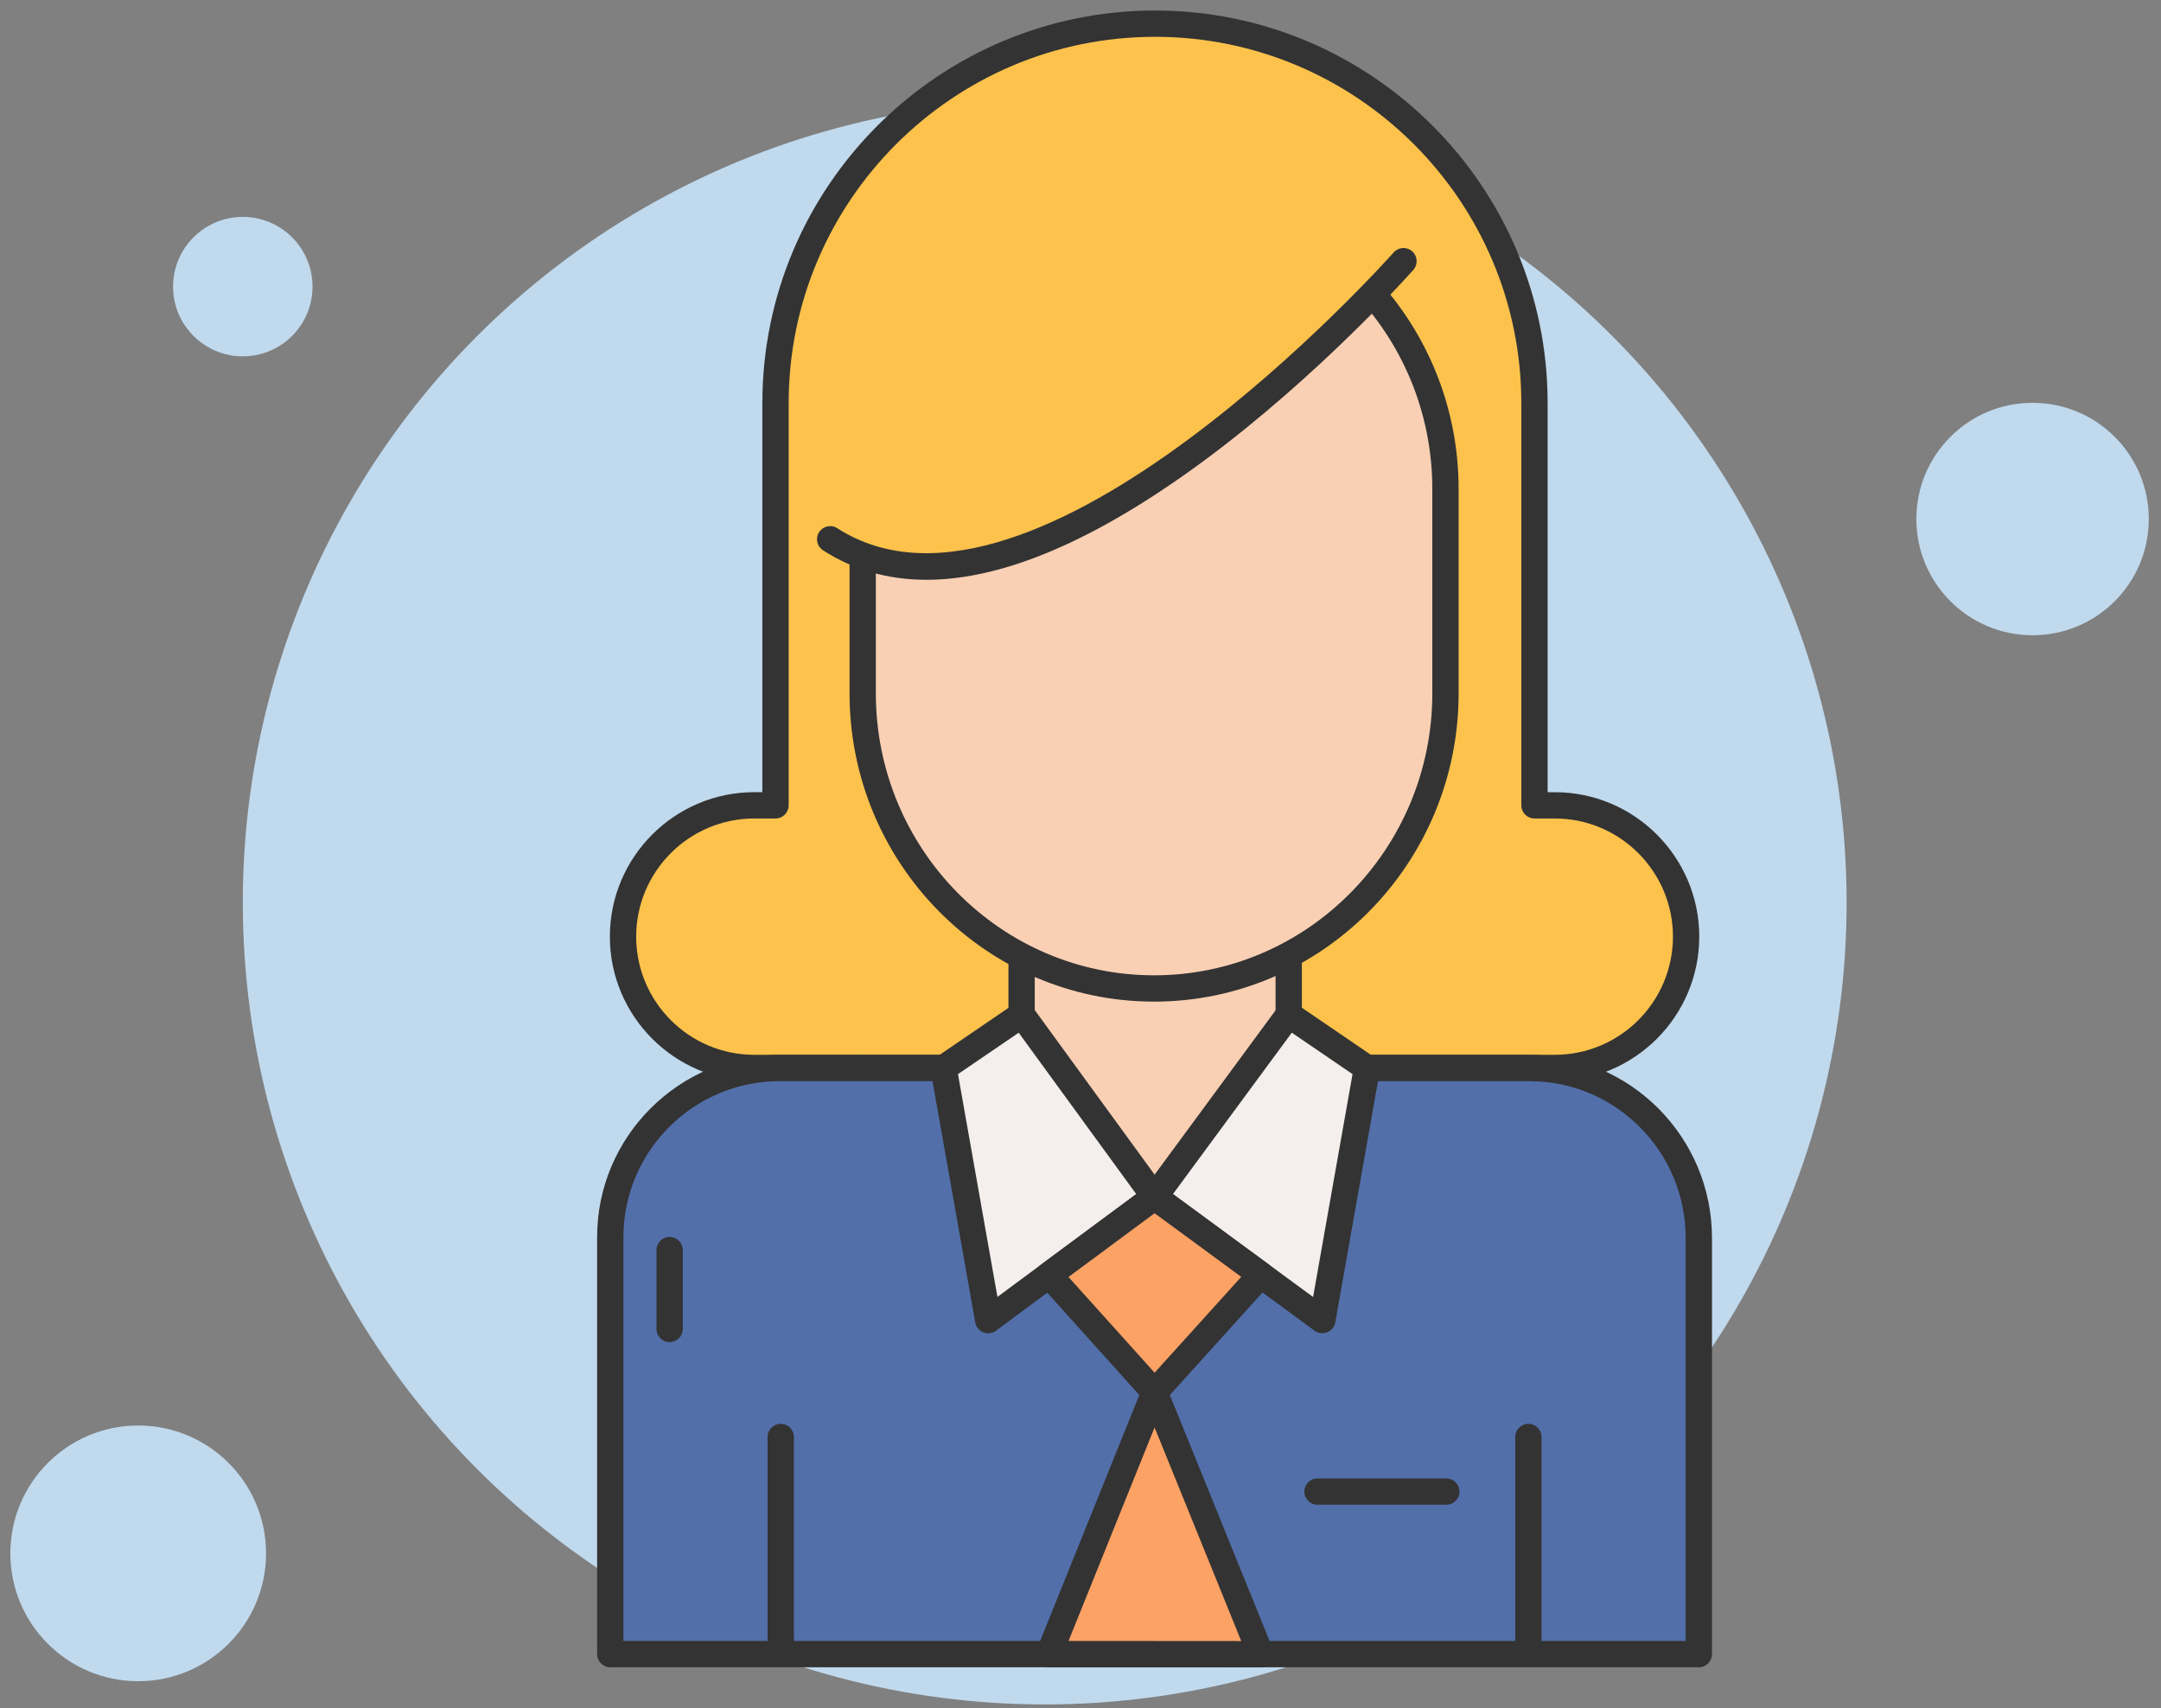 <svg width="105" height="83" viewBox="0 0 105 83" fill="none" xmlns="http://www.w3.org/2000/svg">
<rect x="0" y="0" width="105" height="83" fill="#808080" stroke="none"/>
<circle cx="6.715" cy="75.478" r="6.212" fill="#C0D9ED"/>
<circle cx="98.76" cy="25.22" r="5.647" fill="#C0D9ED"/>
<circle cx="11.797" cy="13.927" r="3.388" fill="#C0D9ED"/>
<circle cx="50.761" cy="43.855" r="38.964" fill="#C0D9ED"/>
<path d="M74.558 39.132V19.588C74.558 9.405 66.303 1.15 56.119 1.15C45.936 1.15 37.681 9.405 37.681 19.588V39.132H36.652C33.128 39.132 30.271 41.988 30.271 45.512C30.271 49.036 33.128 51.893 36.652 51.893H37.681H74.558H75.544C79.067 51.893 81.924 49.036 81.924 45.512C81.924 41.988 79.067 39.132 75.544 39.132H74.558Z" fill="#FCC24C"/>
<path d="M33.243 45.279C33.366 41.822 36.312 39.132 39.772 39.132C40.232 39.132 40.605 38.759 40.605 38.299V19.588C40.605 9.898 48.082 1.959 57.581 1.213C57.58 1.213 57.58 1.213 57.58 1.213C57.097 1.175 56.612 1.15 56.12 1.15C45.936 1.15 37.681 9.405 37.681 19.588V39.132H36.652C33.129 39.132 30.272 41.988 30.272 45.512C30.272 49.036 33.128 51.893 36.652 51.893H36.693H37.679H37.681H39.619C36.018 51.893 33.114 48.91 33.243 45.279Z" fill="#FCC24C"/>
<path d="M81.924 45.512C81.924 41.988 79.068 39.131 75.544 39.131H74.558V19.588C74.558 9.405 66.303 1.15 56.119 1.15C55.626 1.15 55.139 1.175 54.657 1.213C64.155 1.959 71.632 9.898 71.632 19.588V38.298C71.632 38.758 72.005 39.131 72.465 39.131C75.925 39.131 78.871 41.822 78.994 45.279C79.124 48.909 76.219 51.892 72.618 51.892H74.558H75.544C79.068 51.893 81.924 49.036 81.924 45.512Z" fill="#FCC24C"/>
<path d="M75.544 52.531H36.652C32.782 52.531 29.633 49.383 29.633 45.512C29.633 41.641 32.782 38.492 36.652 38.492H37.042V19.588C37.042 9.069 45.6 0.511 56.119 0.511C66.639 0.511 75.197 9.069 75.197 19.588V38.493H75.544C79.415 38.493 82.564 41.641 82.564 45.512C82.564 49.383 79.415 52.531 75.544 52.531ZM36.652 39.77C33.486 39.77 30.911 42.346 30.911 45.512C30.911 48.678 33.486 51.254 36.652 51.254H75.544C78.71 51.254 81.286 48.678 81.286 45.512C81.286 42.346 78.71 39.77 75.544 39.77H74.558C74.205 39.77 73.919 39.484 73.919 39.132V19.588C73.919 9.774 65.934 1.789 56.12 1.789C46.305 1.789 38.32 9.774 38.32 19.588V39.132C38.32 39.484 38.034 39.77 37.681 39.77H36.652Z" fill="#333333"/>
<path d="M37.904 51.893C33.364 51.887 29.658 55.562 29.652 60.101V80.374H82.544V60.169C82.55 55.63 78.875 51.902 74.336 51.897H62.617V39.718H49.638V51.897L37.904 51.893Z" fill="#526FAA"/>
<path d="M49.648 49.303L56.098 58.157L62.617 49.303V39.718H49.638L49.648 49.303Z" fill="#F9D0B4"/>
<path d="M37.904 51.893L40.787 51.896C36.248 51.891 32.541 55.566 32.536 60.105V80.373H29.652V60.102C29.658 55.562 33.364 51.887 37.904 51.893Z" fill="#526FAA"/>
<path d="M74.335 51.896H71.452C75.991 51.902 79.666 55.626 79.661 60.165V80.373H82.544V60.169C82.55 55.63 78.875 51.902 74.335 51.896Z" fill="#526FAA"/>
<path d="M82.544 81.013H29.652C29.3 81.013 29.013 80.726 29.013 80.374V60.102C29.02 55.22 33.002 51.254 37.893 51.254H37.905L48.999 51.258V39.718C48.999 39.366 49.285 39.08 49.638 39.08H62.617C62.97 39.08 63.256 39.366 63.256 39.718V51.258H74.336C79.221 51.264 83.189 55.262 83.183 60.17V80.374C83.183 80.726 82.897 81.013 82.544 81.013ZM30.291 79.735H81.905V60.169C81.911 55.965 78.514 52.541 74.335 52.535H62.617C62.264 52.535 61.978 52.249 61.978 51.897V40.357H50.277V51.897C50.277 52.066 50.21 52.229 50.09 52.349C49.97 52.468 49.807 52.535 49.638 52.535C49.638 52.535 49.638 52.535 49.638 52.535L37.903 52.532C37.904 52.532 37.897 52.532 37.893 52.532C33.706 52.532 30.297 55.925 30.291 60.102V79.735Z" fill="#333333"/>
<path d="M32.536 65.214C32.183 65.214 31.897 64.928 31.897 64.575V60.742C31.897 60.389 32.183 60.103 32.536 60.103C32.888 60.103 33.175 60.389 33.175 60.742V64.575C33.175 64.928 32.889 65.214 32.536 65.214Z" fill="#333333"/>
<path d="M56.075 48.03C48.255 48.03 41.916 41.609 41.916 33.688V23.759C41.916 15.838 48.255 9.416 56.075 9.416C63.894 9.416 70.233 15.838 70.233 23.759V33.688C70.233 41.609 63.894 48.03 56.075 48.03Z" fill="#F9D0B4"/>
<path d="M56.075 9.416C55.53 9.416 54.994 9.451 54.466 9.511C61.527 10.321 67.015 16.389 67.015 23.759V33.688C67.015 41.057 61.528 47.126 54.466 47.935C54.994 47.996 55.53 48.03 56.075 48.03C63.894 48.03 70.233 41.609 70.233 33.688V23.759C70.233 15.838 63.894 9.416 56.075 9.416Z" fill="#F9D0B4"/>
<path d="M56.075 9.416C56.619 9.416 57.155 9.451 57.683 9.511C50.622 10.321 45.134 16.389 45.134 23.759V33.688C45.134 41.057 50.622 47.126 57.683 47.935C57.155 47.996 56.619 48.03 56.075 48.03C48.255 48.03 41.916 41.609 41.916 33.688V23.759C41.916 15.838 48.255 9.416 56.075 9.416Z" fill="#F9D0B4"/>
<path d="M56.075 48.669C47.916 48.669 41.278 41.948 41.278 33.688V23.759C41.278 15.498 47.916 8.778 56.075 8.778C64.234 8.778 70.872 15.498 70.872 23.759V33.688C70.872 41.949 64.234 48.669 56.075 48.669ZM56.075 10.055C48.62 10.055 42.556 16.203 42.556 23.759V33.688C42.556 41.244 48.62 47.391 56.075 47.391C63.529 47.391 69.594 41.244 69.594 33.688V23.759C69.594 16.203 63.529 10.055 56.075 10.055Z" fill="#333333"/>
<path d="M68.194 12.691C68.194 12.691 51.12 32.053 40.877 26.522V18.744C40.877 18.744 43.906 5.322 59.77 7.518C65.383 8.494 68.194 12.691 68.194 12.691Z" fill="#FCC24C"/>
<path d="M45.016 28.172C43.151 28.172 41.474 27.695 39.99 26.74C39.694 26.549 39.608 26.154 39.799 25.857C39.99 25.56 40.386 25.474 40.682 25.666C50.275 31.841 67.541 12.465 67.715 12.268C67.948 12.004 68.351 11.978 68.617 12.212C68.881 12.445 68.906 12.849 68.673 13.114C68.628 13.165 64.14 18.228 58.458 22.416C53.258 26.249 48.759 28.172 45.016 28.172Z" fill="#333333"/>
<path d="M62.617 49.303L56.098 58.157L64.251 64.144L66.419 51.896L62.617 49.303Z" fill="#F4EFED"/>
<path d="M49.648 49.303L56.098 58.157L48.015 64.144L45.846 51.896L49.648 49.303Z" fill="#F4EFED"/>
<path d="M64.251 64.783C64.117 64.783 63.984 64.741 63.873 64.659L55.72 58.672C55.583 58.571 55.492 58.421 55.467 58.253C55.441 58.086 55.483 57.915 55.584 57.778L62.102 48.924C62.306 48.647 62.692 48.581 62.977 48.775L66.778 51.369C66.986 51.51 67.091 51.761 67.048 52.008L64.879 64.256C64.841 64.473 64.693 64.655 64.488 64.737C64.411 64.768 64.331 64.783 64.251 64.783ZM56.992 58.02L63.801 63.021L65.718 52.192L62.766 50.178L56.992 58.02Z" fill="#333333"/>
<path d="M48.014 64.783C47.935 64.783 47.854 64.768 47.778 64.738C47.572 64.656 47.424 64.474 47.385 64.256L45.217 52.008C45.174 51.761 45.279 51.51 45.487 51.369L49.288 48.775C49.574 48.581 49.961 48.648 50.165 48.927L56.614 57.781C56.821 58.064 56.76 58.462 56.478 58.67L48.395 64.658C48.283 64.74 48.149 64.783 48.014 64.783ZM46.547 52.192L48.464 63.017L55.208 58.021L49.497 50.18L46.547 52.192Z" fill="#333333"/>
<path d="M50.972 61.954L56.098 67.654L61.258 61.947L56.098 58.157L50.972 61.954Z" fill="#FCA265"/>
<path d="M50.972 80.372L56.098 67.654L61.258 80.38L56.098 80.376L50.972 80.372Z" fill="#FCA265"/>
<path d="M56.098 68.293C56.098 68.293 56.098 68.293 56.097 68.293C55.917 68.293 55.744 68.216 55.623 68.081L50.497 62.381C50.377 62.247 50.319 62.068 50.337 61.889C50.355 61.711 50.448 61.547 50.592 61.44L55.718 57.644C55.944 57.477 56.252 57.477 56.477 57.642L61.637 61.432C61.782 61.539 61.876 61.703 61.895 61.882C61.913 62.062 61.854 62.241 61.733 62.375L56.572 68.082C56.451 68.216 56.279 68.293 56.098 68.293ZM51.917 62.049L56.1 66.7L60.31 62.043L56.1 58.951L51.917 62.049Z" fill="#333333"/>
<path d="M61.258 81.018C61.258 81.018 61.258 81.018 61.258 81.018L50.972 81.011C50.76 81.011 50.562 80.905 50.443 80.729C50.324 80.553 50.301 80.33 50.38 80.133L55.506 67.416C55.604 67.174 55.837 67.016 56.098 67.016H56.099C56.359 67.016 56.593 67.173 56.691 67.415L61.851 80.14C61.931 80.337 61.908 80.561 61.789 80.737C61.669 80.913 61.471 81.018 61.258 81.018ZM51.919 79.734L60.31 79.74L56.1 69.359L51.919 79.734Z" fill="#333333"/>
<path d="M70.275 73.115H64.016C63.663 73.115 63.377 72.829 63.377 72.476C63.377 72.124 63.663 71.837 64.016 71.837H70.275C70.627 71.837 70.913 72.124 70.913 72.476C70.913 72.829 70.627 73.115 70.275 73.115Z" fill="#333333"/>
<path d="M37.935 80.693C37.582 80.693 37.296 80.407 37.296 80.054V69.823C37.296 69.47 37.582 69.184 37.935 69.184C38.288 69.184 38.574 69.47 38.574 69.823V80.054C38.574 80.407 38.288 80.693 37.935 80.693Z" fill="#333333"/>
<path d="M74.262 80.693C73.909 80.693 73.623 80.407 73.623 80.054V69.823C73.623 69.47 73.909 69.184 74.262 69.184C74.615 69.184 74.901 69.47 74.901 69.823V80.054C74.901 80.407 74.615 80.693 74.262 80.693Z" fill="#333333"/>
</svg>
